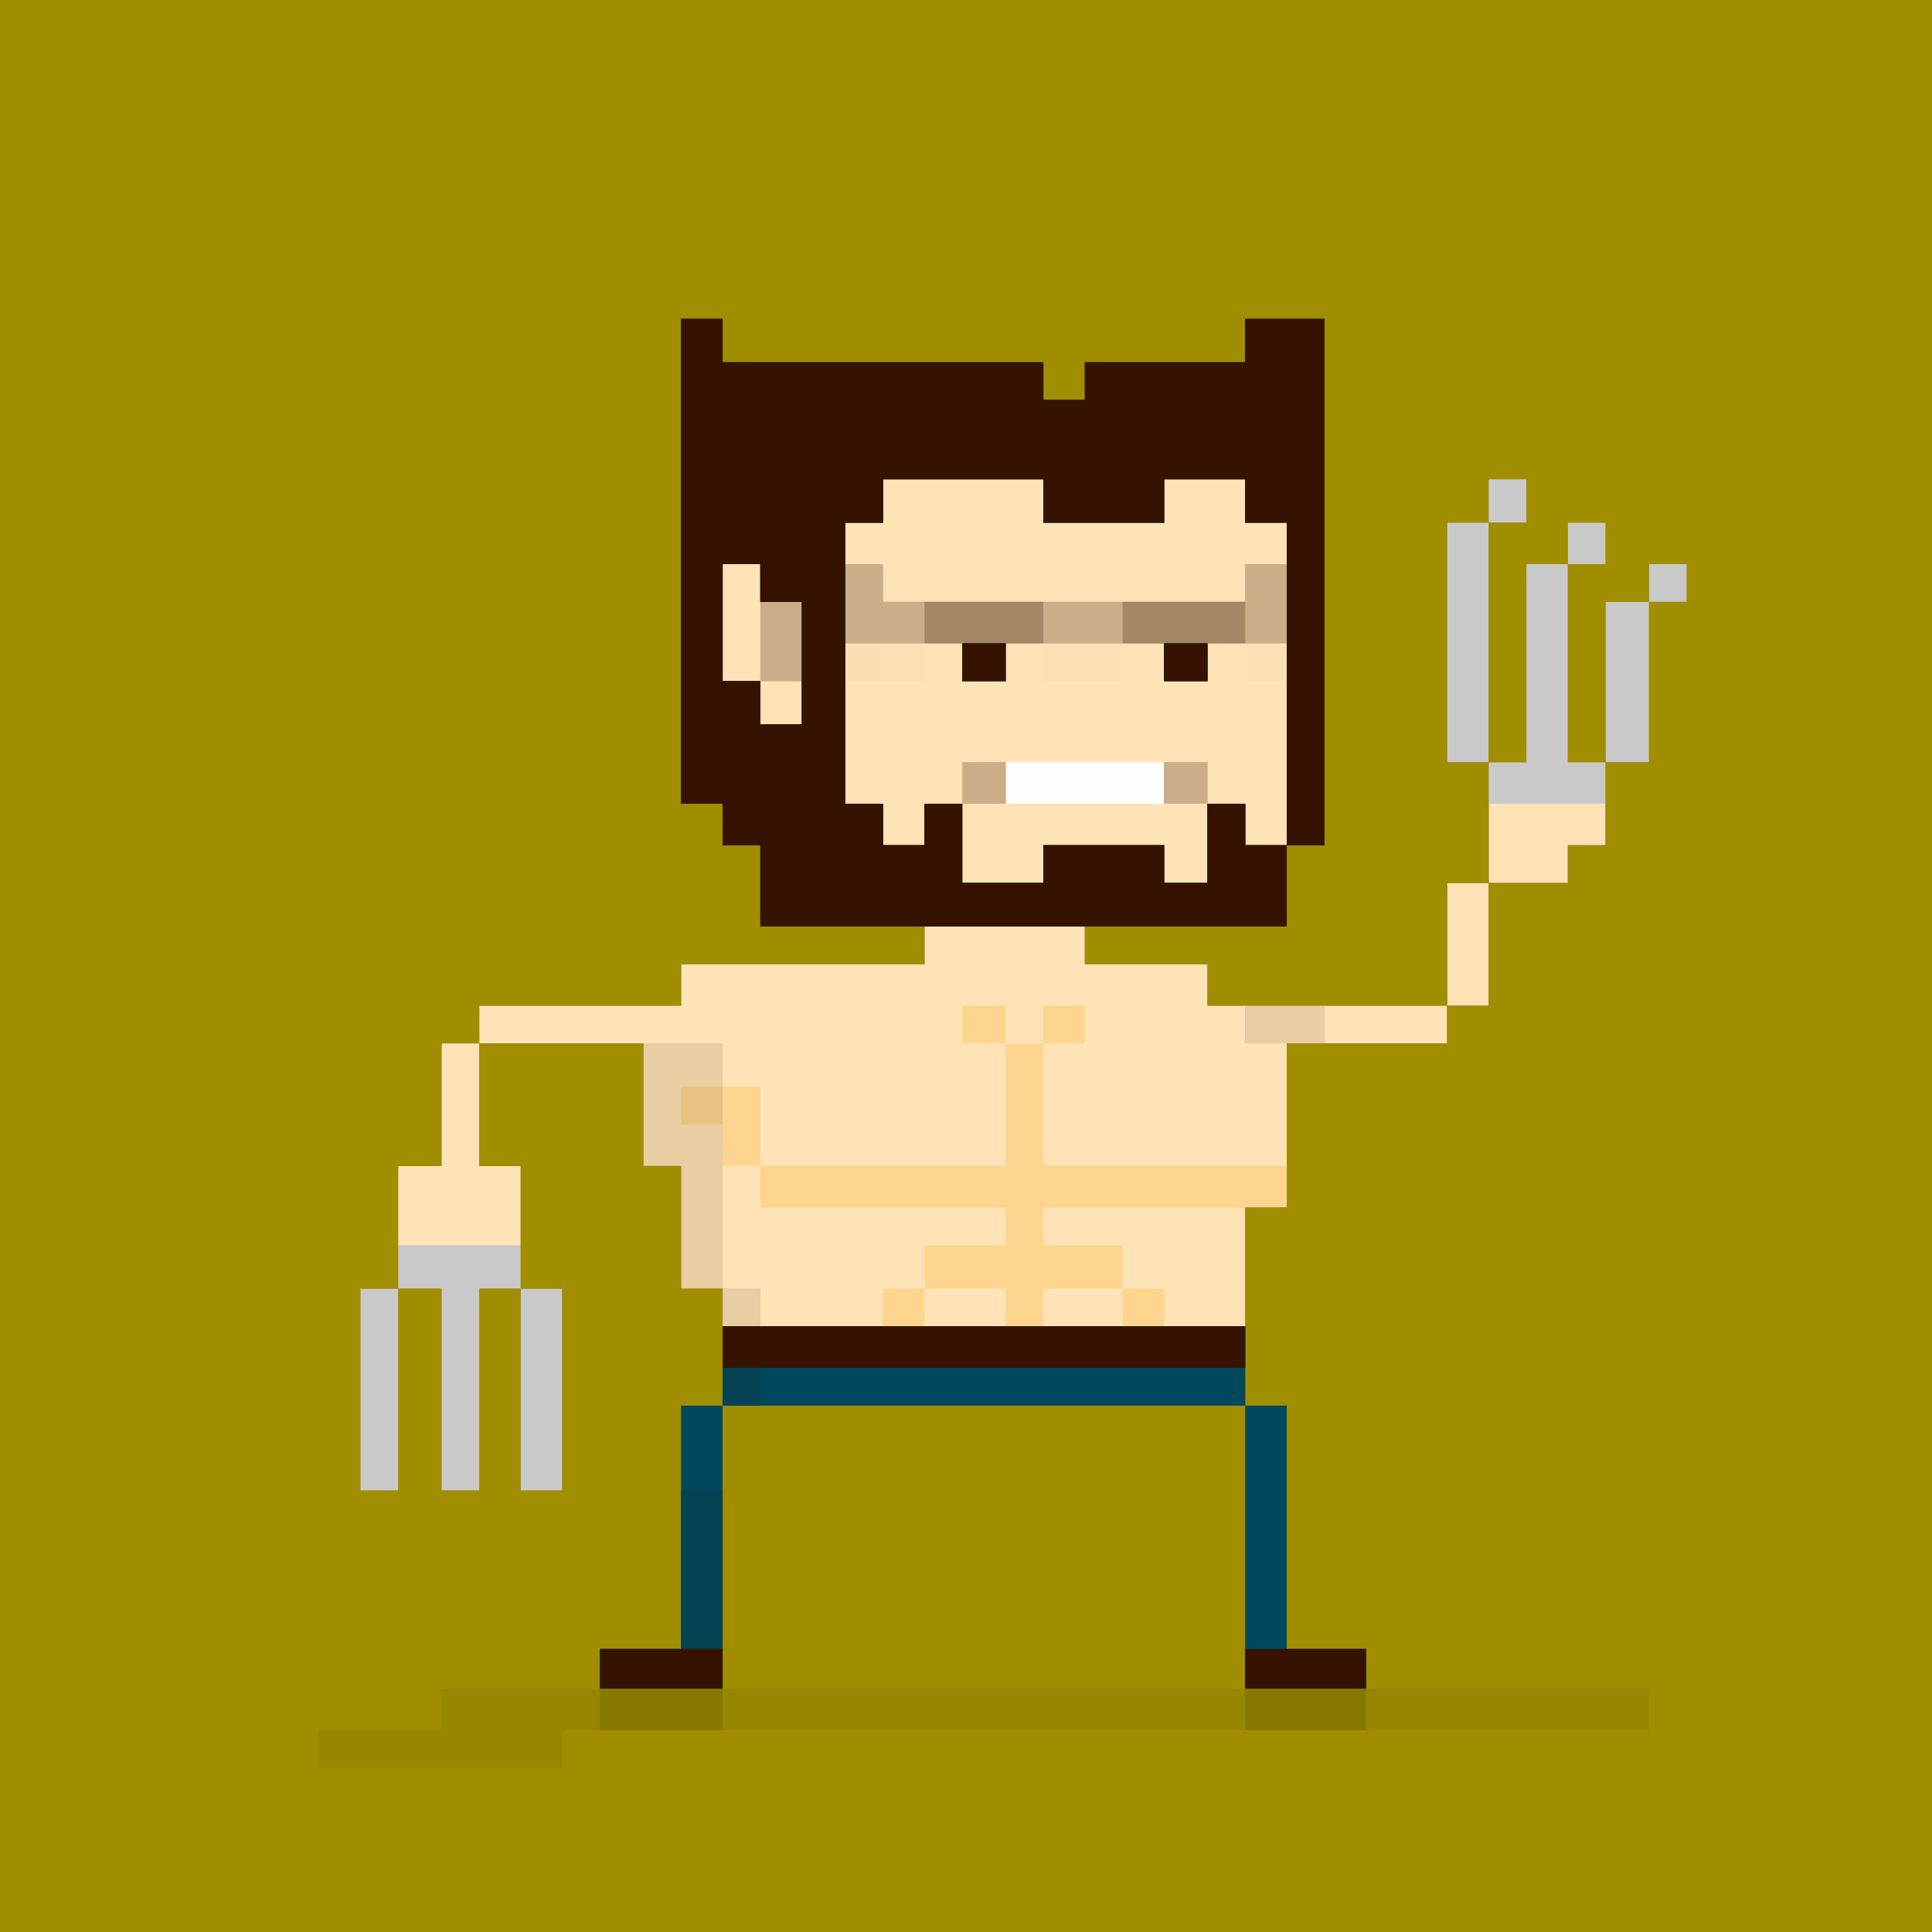 <?xml version="1.0" encoding="utf-8"?>
<!-- Generator: Adobe Illustrator 16.0.0, SVG Export Plug-In . SVG Version: 6.00 Build 0)  -->
<!DOCTYPE svg PUBLIC "-//W3C//DTD SVG 1.1//EN" "http://www.w3.org/Graphics/SVG/1.1/DTD/svg11.dtd">
<svg version="1.1"
	 id="svg3747" xmlns:dc="http://purl.org/dc/elements/1.1/" xmlns:cc="http://creativecommons.org/ns#" xmlns:rdf="http://www.w3.org/1999/02/22-rdf-syntax-ns#" xmlns:svg="http://www.w3.org/2000/svg"
	 xmlns="http://www.w3.org/2000/svg" xmlns:xlink="http://www.w3.org/1999/xlink" x="0px" y="0px" width="1024px" height="1024px"
	 viewBox="0 0 1024 1024" enable-background="new 0 0 1024 1024" xml:space="preserve">
<rect x="0" y="0" width="1024" height="1024" fill="#333333" stroke="none"/>
<g id="g3757">
	<path id="path3789" fill="#FEFEFE" d="M0,512V0h512h512v512v512H512H0V512z"/>
	<path id="path3787" fill="#FEE3B6" d="M0,512V0h512h512v512v512H512H0V512z M617,415v-11h-42h-42v11v11h42h42V415z"/>
	<path id="path3785" fill="#FBE0B3" d="M0,512V0h512h512v512v512H512H0V512z M468,693v-10h11h11v10v10h21.5H533v-10v-10h-21.5H490
		v-11.5V660h21.5H533v-10v-10h-65h-65v-11v-11h65h65v-32.5V553h10h10v32.5V618h64.5H682v-32.5V553h-11h-11v-10v-10h-10h-10v-11v-11
		h-32.5H575v-10v-10h-42.5H490v10v10h-64.5H361v11v11h-53.5H254v10v10h-10h-10v32.5V618h-11.5H211v21v21h32.5H276v-21v-21h-11h-11
		v-32.5V553h64.5H383v11.5V576h10h10v21v21h-10h-10v32.5V683h10h10v10v10h32.5H468V693z M510,543v-10h11.5H533v10v10h-11.5H510V543z
		 M553,543v-10h11h11v10v10h-11h-11V543z M595,693v-10h11h11v10v10h21.5H660v-31.5V640h-53.5H553v10v10h21h21v11.5V683h-21h-21v10
		v10h21h21V693z M767,543v-10h11h11v-32.5V468h21h21v-10v-10h10h10v-11v-11h-31h-31v21v21h-11h-11v32.5V533h-32.5H702v10v10h32.5
		H767V543z M553,458v-10h32h32v10v10h11.5H640v-21v-21h10h10v11v11h11h11v-43.5V361h-11h-11v-10v-10h-10h-10v10v10h-11.5H617v-10
		v-10h-11h-11v10v10h-21h-21v-10v-10h-10h-10v10v10h-11.5H510v-10v-10h-10h-10v10v10h-21h-21v32.5V426h10h10v11v11h11h11v-11v-11h10
		h10v21v21h21.5H553V458z M510,415v-11h11.5H533v11v11h-11.5H510V415z M617,415v-11h11.5H640v11v11h-11.5H617V415z M425,372.5V361
		h-11h-11v-31v-31h-10h-10v31v31h10h10v11.5V384h11h11V372.5z M660,309v-10h11h11v-11v-11h-11h-11v-11.5V254h-21.5H617v11.5V277h-32
		h-32v-11.5V254h-42.5H468v11.5V277h-10h-10v11v11h10h10v10v10h96h96V309z"/>
	<path id="path3783" fill="#FADFB3" d="M0,512V0h512h512v512v512H512H0V512z M468,693v-10h11h11v10v10h21.5H533v-10v-10h-21.5H490
		v-11.5V660h21.5H533v-10v-10h-65h-65v-11v-11h65h65v-32.5V553h10h10v32.5V618h64.5H682v-32.5V553h-11h-11v-10v-10h-10h-10v-11v-11
		h-32.5H575v-10v-10h-42.5H490v10v10h-64.5H361v11v11h-53.5H254v10v10h-10h-10v32.5V618h-11.5H211v21v21h32.5H276v-21v-21h-11h-11
		v-32.5V553h64.5H383v11.5V576h10h10v21v21h-10h-10v32.5V683h10h10v10v10h32.5H468V693z M510,543v-10h11.5H533v10v10h-11.5H510V543z
		 M553,543v-10h11h11v10v10h-11h-11V543z M595,693v-10h11h11v10v10h21.5H660v-31.5V640h-53.5H553v10v10h21h21v11.5V683h-21h-21v10
		v10h21h21V693z M767,543v-10h11h11v-32.5V468h21h21v-10v-10h10h10v-11v-11h-31h-31v21v21h-11h-11v32.5V533h-32.5H702v10v10h32.5
		H767V543z M553,458v-10h32h32v10v10h11.5H640v-21v-21h10h10v11v11h11h11v-53.5V341h-21h-21v10v10h-11.5H617v-10v-10h-42h-42v10v10
		h-11.5H510v-10v-10h-21h-21v10v10h-10h-10v32.5V426h10h10v11v11h11h11v-11v-11h10h10v21v21h21.5H553V458z M510,415v-11h11.5H533v11
		v11h-11.5H510V415z M617,415v-11h11.5H640v11v11h-11.5H617V415z M425,372.5V361h-11h-11v-31v-31h-10h-10v31v31h10h10v11.5V384h11
		h11V372.5z M660,309v-10h11h11v-11v-11h-11h-11v-11.5V254h-21.5H617v11.5V277h-32h-32v-11.5V254h-42.5H468v11.5V277h-10h-10v11v11
		h10h10v10v10h96h96V309z"/>
	<path id="path3781" fill="#FED58F" d="M0,512V0h512h512v512v512H512H0V512z M468,693v-10h11h11v10v10h21.5H533v-10v-10h-21.5H490
		v-11.5V660h21.5H533v-10v-10h-65h-65v-11v-11h65h65v-32.5V553h10h10v32.5V618h64.5H682v-32.5V553h-11h-11v-10v-10h-10h-10v-11v-11
		h-32.5H575v-10v-10h-42.5H490v10v10h-64.5H361v11v11h-53.5H254v10v10h-10h-10v32.5V618h-11.5H211v21v21h32.5H276v-21v-21h-11h-11
		v-32.5V553h64.5H383v11.5V576h10h10v21v21h-10h-10v32.5V683h10h10v10v10h32.5H468V693z M510,543v-10h11.5H533v10v10h-11.5H510V543z
		 M553,543v-10h11h11v10v10h-11h-11V543z M595,693v-10h11h11v10v10h21.5H660v-31.5V640h-53.5H553v10v10h21h21v11.5V683h-21h-21v10
		v10h21h21V693z M767,543v-10h11h11v-32.5V468h21h21v-10v-10h10h10v-11v-11h-31h-31v21v21h-11h-11v32.5V533h-32.5H702v10v10h32.5
		H767V543z M553,458v-10h32h32v10v10h11.5H640v-21v-21h10h10v11v11h11h11v-53.5V341h-21h-21v10v10h-11.5H617v-10v-10h-42h-42v10v10
		h-11.5H510v-10v-10h-31h-31v42.5V426h10h10v11v11h11h11v-11v-11h10h10v21v21h21.5H553V458z M510,415v-11h11.5H533v11v11h-11.5H510
		V415z M617,415v-11h11.5H640v11v11h-11.5H617V415z M425,372.5V361h-11h-11v-31v-31h-10h-10v31v31h10h10v11.5V384h11h11V372.5z
		 M660,309v-10h11h11v-11v-11h-11h-11v-11.5V254h-21.5H617v11.5V277h-32h-32v-11.5V254h-42.5H468v11.5V277h-10h-10v11v11h10h10v10
		v10h96h96V309z"/>
	<path id="path3779" fill="#CAC9CA" d="M0,512V0h512h512v512v512H512H0V512z M660,671.5V640h11h11v-43.5V553h-11h-11v-10v-10h-10
		h-10v-11v-11h-32.5H575v-10v-10h-42.5H490v10v10h-64.5H361v11v11h-53.5H254v10v10h-10h-10v32.5V618h-11.5H211v21v21h32.5H276v-21
		v-21h-11h-11v-32.5V553h64.5H383v65v65h10h10v10v10h128.5H660V671.5z M767,543v-10h11h11v-32.5V468h21h21v-10v-10h10h10v-11v-11
		h-31h-31v21v21h-11h-11v32.5V533h-32.5H702v10v10h32.5H767V543z M553,458v-10h32h32v10v10h11.5H640v-21v-21h10h10v11v11h11h11
		v-53.5V341h-21h-21v10v10h-11.5H617v-10v-10h-42h-42v10v10h-11.5H510v-10v-10h-31h-31v42.5V426h10h10v11v11h11h11v-11v-11h10h10v21
		v21h21.5H553V458z M510,415v-11h11.5H533v11v11h-11.5H510V415z M617,415v-11h11.5H640v11v11h-11.5H617V415z M425,372.5V361h-11h-11
		v-31v-31h-10h-10v31v31h10h10v11.5V384h11h11V372.5z M660,309v-10h11h11v-11v-11h-11h-11v-11.5V254h-21.5H617v11.5V277h-32h-32
		v-11.5V254h-42.5H468v11.5V277h-10h-10v11v11h10h10v10v10h96h96V309z"/>
	<path id="path3777" fill="#E9CDA3" d="M0,512V0h512h512v512v512H512H0V512z M211,736.5V683h11.5H234v53.5V790h10h10v-53.5V683h11
		h11v53.5V790h11h11v-53.5V683h-11h-11v-32.5V618h-11h-11v-32.5V553h64.5H383v65v65h10h10v10v10h128.5H660v-31.5V640h11h11v-43.5
		V553h-11h-11v-10v-10h-10h-10v-11v-11h-32.5H575v-10v-10h-42.5H490v10v10h-64.5H361v11v11h-53.5H254v10v10h-10h-10v32.5V618h-11.5
		H211v32.5V683h-10h-10v53.5V790h10h10V736.5z M767,543v-10h11h11v-32.5V468h21h21v-10v-10h10h10v-22v-22h11.5H874v-42.5V319h10h10
		v-10v-10h-10h-10v10v10h-11.5H851v42.5V404h-10h-10v-52.5V299h10h10v-11v-11h-10h-10v11v11h-11h-11v52.5V404h-10h-10v-63.5V277h10
		h10v-11.5V254h-10h-10v11.5V277h-11h-11v63.5V404h11h11v32v32h-11h-11v32.5V533h-32.5H702v10v10h32.5H767V543z M553,458v-10h32h32
		v10v10h11.5H640v-21v-21h10h10v11v11h11h11v-53.5V341h-21h-21v10v10h-11.5H617v-10v-10h-42h-42v10v10h-11.5H510v-10v-10h-31h-31
		v42.5V426h10h10v11v11h11h11v-11v-11h10h10v21v21h21.5H553V458z M510,415v-11h11.5H533v11v11h-11.5H510V415z M617,415v-11h11.5H640
		v11v11h-11.5H617V415z M425,372.5V361h-11h-11v-31v-31h-10h-10v31v31h10h10v11.5V384h11h11V372.5z M660,309v-10h11h11v-11v-11h-11
		h-11v-11.5V254h-21.5H617v11.5V277h-32h-32v-11.5V254h-42.5H468v11.5V277h-10h-10v11v11h10h10v10v10h96h96V309z"/>
	<path id="path3775" fill="#E9C180" d="M0,512V0h512h512v512v512H512H0V512z M211,736.5V683h11.5H234v53.5V790h10h10v-53.5V683h11
		h11v53.5V790h11h11v-53.5V683h-11h-11v-32.5V618h-11h-11v-32.5V553h43.5H341v32.5V618h10h10v32.5V683h11h11v10v10h138.5H660v-31.5
		V640h11h11v-43.5V553h42.5H767v-10v-10h11h11v-32.5V468h21h21v-10v-10h10h10v-22v-22h11.5H874v-42.5V319h10h10v-10v-10h-10h-10v10
		v10h-11.5H851v42.5V404h-10h-10v-52.5V299h10h10v-11v-11h-10h-10v11v11h-11h-11v52.5V404h-10h-10v-63.5V277h10h10v-11.5V254h-10
		h-10v11.5V277h-11h-11v63.5V404h11h11v32v32h-11h-11v32.5V533h-63.5H640v-11v-11h-32.5H575v-10v-10h-42.5H490v10v10h-64.5H361v11
		v11h-53.5H254v10v10h-10h-10v32.5V618h-11.5H211v32.5V683h-10h-10v53.5V790h10h10V736.5z M361,586v-10h11h11v10v10h-11h-11V586z
		 M553,458v-10h32h32v10v10h11.5H640v-21v-21h10h10v11v11h11h11v-53.5V341h-21h-21v10v10h-11.5H617v-10v-10h-42h-42v10v10h-11.5H510
		v-10v-10h-31h-31v42.5V426h10h10v11v11h11h11v-11v-11h10h10v21v21h21.5H553V458z M510,415v-11h11.5H533v11v11h-11.5H510V415z
		 M617,415v-11h11.5H640v11v11h-11.5H617V415z M425,372.5V361h-11h-11v-31v-31h-10h-10v31v31h10h10v11.5V384h11h11V372.5z M660,309
		v-10h11h11v-11v-11h-11h-11v-11.5V254h-21.5H617v11.5V277h-32h-32v-11.5V254h-42.5H468v11.5V277h-10h-10v11v11h10h10v10v10h96h96
		V309z"/>
	<path id="path3773" fill="#CBAE88" d="M0,512V0h512h512v512v512H512H0V512z M211,736.5V683h11.5H234v53.5V790h10h10v-53.5V683h11
		h11v53.5V790h11h11v-53.5V683h-11h-11v-32.5V618h-11h-11v-32.5V553h43.5H341v32.5V618h10h10v32.5V683h11h11v10v10h138.5H660v-31.5
		V640h11h11v-43.5V553h42.5H767v-10v-10h11h11v-32.5V468h21h21v-10v-10h10h10v-22v-22h11.5H874v-42.5V319h10h10v-10v-10h-10h-10v10
		v10h-11.5H851v42.5V404h-10h-10v-52.5V299h10h10v-11v-11h-10h-10v11v11h-11h-11v52.5V404h-10h-10v-63.5V277h10h10v-11.5V254h-10
		h-10v11.5V277h-11h-11v63.5V404h11h11v32v32h-11h-11v32.5V533h-63.5H640v-11v-11h-32.5H575v-10v-10h-42.5H490v10v10h-64.5H361v11
		v11h-53.5H254v10v10h-10h-10v32.5V618h-11.5H211v32.5V683h-10h-10v53.5V790h10h10V736.5z M553,458v-10h32h32v10v10h11.5H640v-21
		v-21h10h10v11v11h11h11v-53.5V341h-21h-21v10v10h-11.5H617v-10v-10h-42h-42v10v10h-11.5H510v-10v-10h-31h-31v42.5V426h10h10v11v11
		h11h11v-11v-11h10h10v21v21h21.5H553V458z M510,415v-11h11.5H533v11v11h-11.5H510V415z M617,415v-11h11.5H640v11v11h-11.5H617V415z
		 M425,372.5V361h-11h-11v-31v-31h-10h-10v31v31h10h10v11.5V384h11h11V372.5z M660,309v-10h11h11v-11v-11h-11h-11v-11.5V254h-21.5
		H617v11.5V277h-32h-32v-11.5V254h-42.5H468v11.5V277h-10h-10v11v11h10h10v10v10h96h96V309z"/>
	<path id="path3771" fill="#A58765" d="M0,512V0h512h512v512v512H512H0V512z M211,736.5V683h11.5H234v53.5V790h10h10v-53.5V683h11
		h11v53.5V790h11h11v-53.5V683h-11h-11v-32.5V618h-11h-11v-32.5V553h43.5H341v32.5V618h10h10v32.5V683h11h11v10v10h138.5H660v-31.5
		V640h11h11v-43.5V553h42.5H767v-10v-10h11h11v-32.5V468h21h21v-10v-10h10h10v-22v-22h11.5H874v-42.5V319h10h10v-10v-10h-10h-10v10
		v10h-11.5H851v42.5V404h-10h-10v-52.5V299h10h10v-11v-11h-10h-10v11v11h-11h-11v52.5V404h-10h-10v-63.5V277h10h10v-11.5V254h-10
		h-10v11.5V277h-11h-11v63.5V404h11h11v32v32h-11h-11v32.5V533h-63.5H640v-11v-11h-32.5H575v-10v-10h-42.5H490v10v10h-64.5H361v11
		v11h-53.5H254v10v10h-10h-10v32.5V618h-11.5H211v32.5V683h-10h-10v53.5V790h10h10V736.5z M553,458v-10h32h32v10v10h11.5H640v-21
		v-21h10h10v11v11h11h11v-85.5V277h-11h-11v-11.5V254h-21.5H617v11.5V277h-32h-32v-11.5V254h-42.5H468v11.5V277h-10h-10v74.5V426h10
		h10v11v11h11h11v-11v-11h10h10v21v21h21.5H553V458z M510,351v-10h-10h-10v-11v-11h31.5H553v11v11h-10h-10v10v10h-11.5H510V351z
		 M617,351v-10h-11h-11v-11v-11h32.5H660v11v11h-10h-10v10v10h-11.5H617V351z M425,351.5V319h-11h-11v-10v-10h-10h-10v31v31h10h10
		v11.5V384h11h11V351.5z"/>
	<path id="path3769" fill="#A08E00" d="M0,512V0h512h512v512v512H512H0V512z M211,736.5V683h11.5H234v53.5V790h10h10v-53.5V683h11
		h11v53.5V790h11h11v-53.5V683h-11h-11v-32.5V618h-11h-11v-32.5V553h43.5H341v32.5V618h10h10v32.5V683h11h11v10v10h138.5H660v-31.5
		V640h11h11v-43.5V553h42.5H767v-10v-10h11h11v-32.5V468h21h21v-10v-10h10h10v-22v-22h11.5H874v-42.5V319h10h10v-10v-10h-10h-10v10
		v10h-11.5H851v42.5V404h-10h-10v-52.5V299h10h10v-11v-11h-10h-10v11v11h-11h-11v52.5V404h-10h-10v-63.5V277h10h10v-11.5V254h-10
		h-10v11.5V277h-11h-11v63.5V404h11h11v32v32h-11h-11v32.5V533h-63.5H640v-11v-11h-32.5H575v-10v-10h-42.5H490v10v10h-64.5H361v11
		v11h-53.5H254v10v10h-10h-10v32.5V618h-11.5H211v32.5V683h-10h-10v53.5V790h10h10V736.5z M553,458v-10h32h32v10v10h11.5H640v-21
		v-21h10h10v11v11h11h11v-85.5V277h-11h-11v-11.5V254h-21.5H617v11.5V277h-32h-32v-11.5V254h-42.5H468v11.5V277h-10h-10v74.5V426h10
		h10v11v11h11h11v-11v-11h10h10v21v21h21.5H553V458z M510,351v-10h11.5H533v10v10h-11.5H510V351z M617,351v-10h11.5H640v10v10h-11.5
		H617V351z M425,351.5V319h-11h-11v-10v-10h-10h-10v31v31h10h10v11.5V384h11h11V351.5z"/>
	<path id="path3767" fill="#978600" d="M169,927v-10h32.5H234v-11v-11h42h42v-10.5V874h21.5H361v-64.5V745h11h11v-21v-21h138.5H660
		v21v21h11h11v64.5V874h21h21v10.5V895h75h75v11v11H586H298v10v10h-64.5H169V927z M660,820v-75H521.5H383v75v75h138.5H660V820z
		 M403,469.5V448h-10h-10v-11v-11h-11h-11V297.5V169h11h11v11.5V192h85h85v10v10h11h11v-10v-10h42.5H660v-11.5V169h21h21v139.5V448
		h-10h-10v21.5V491H542.5H403V469.5z M553,458v-10h32h32v10v10h11.5H640v-21v-21h10h10v11v11h11h11v-85.5V277h-11h-11v-11.5V254
		h-21.5H617v11.5V277h-32h-32v-11.5V254h-42.5H468v11.5V277h-10h-10v74.5V426h10h10v11v11h11h11v-11v-11h10h10v21v21h21.5H553V458z
		 M510,351v-10h11.5H533v10v10h-11.5H510V351z M617,351v-10h11.5H640v10v10h-11.5H617V351z M425,351.5V319h-11h-11v-10v-10h-10h-10
		v31v31h10h10v11.5V384h11h11V351.5z"/>
	<path id="path3765" fill="#877800" d="M318,895.5V874h21.5H361v-64.5V745h11h11v-21v-21h138.5H660v21v21h11h11v64.5V874h21h21v21.5
		V917h-32h-32v-86v-86H521.5H383v86v86h-32.5H318V895.5z M403,469.5V448h-10h-10v-11v-11h-11h-11V297.5V169h11h11v11.5V192h85h85v10
		v10h11h11v-10v-10h42.5H660v-11.5V169h21h21v139.5V448h-10h-10v21.5V491H542.5H403V469.5z M553,458v-10h32h32v10v10h11.5H640v-21
		v-21h10h10v11v11h11h11v-85.5V277h-11h-11v-11.5V254h-21.5H617v11.5V277h-32h-32v-11.5V254h-42.5H468v11.5V277h-10h-10v74.5V426h10
		h10v11v11h11h11v-11v-11h10h10v21v21h21.5H553V458z M510,351v-10h11.5H533v10v10h-11.5H510V351z M617,351v-10h11.5H640v10v10h-11.5
		H617V351z M425,351.5V319h-11h-11v-10v-10h-10h-10v31v31h10h10v11.5V384h11h11V351.5z"/>
	<path id="path3763" fill="#00485D" d="M318,884.5V874h21.5H361v-64.5V745h11h11v-21v-21h138.5H660v21v21h11h11v64.5V874h21h21v10.5
		V895h-32h-32v-75v-75H521.5H383v75v75h-32.5H318V884.5z M403,469.5V448h-10h-10v-11v-11h-11h-11V297.5V169h11h11v11.5V192h85h85v10
		v10h11h11v-10v-10h42.5H660v-11.5V169h21h21v139.5V448h-10h-10v21.5V491H542.5H403V469.5z M553,458v-10h32h32v10v10h11.5H640v-21
		v-21h10h10v11v11h11h11v-85.5V277h-11h-11v-11.5V254h-21.5H617v11.5V277h-32h-32v-11.5V254h-42.5H468v11.5V277h-10h-10v74.5V426h10
		h10v11v11h11h11v-11v-11h10h10v21v21h21.5H553V458z M510,351v-10h11.5H533v10v10h-11.5H510V351z M617,351v-10h11.5H640v10v10h-11.5
		H617V351z M425,351.5V319h-11h-11v-10v-10h-10h-10v31v31h10h10v11.5V384h11h11V351.5z"/>
	<path id="path3761" fill="#044253" d="M318,884.5V874h21.5H361v-42v-42h11h11v52.5V895h-32.5H318V884.5z M660,884.5V874h32h32v10.5
		V895h-32h-32V884.5z M383,724v-21h138.5H660v11v11H531.5H403v10v10h-10h-10V724z M403,469.5V448h-10h-10v-11v-11h-11h-11V297.5V169
		h11h11v11.5V192h85h85v10v10h11h11v-10v-10h42.5H660v-11.5V169h21h21v139.5V448h-10h-10v21.5V491H542.5H403V469.5z M553,458v-10h32
		h32v10v10h11.5H640v-21v-21h10h10v11v11h11h11v-85.5V277h-11h-11v-11.5V254h-21.5H617v11.5V277h-32h-32v-11.5V254h-42.5H468v11.5
		V277h-10h-10v74.5V426h10h10v11v11h11h11v-11v-11h10h10v21v21h21.5H553V458z M510,351v-10h11.5H533v10v10h-11.5H510V351z M617,351
		v-10h11.5H640v10v10h-11.5H617V351z M425,351.5V319h-11h-11v-10v-10h-10h-10v31v31h10h10v11.5V384h11h11V351.5z"/>
	<path id="path3759" fill="#361300" d="M318,884.5V874h32.5H383v10.5V895h-32.5H318V884.5z M660,884.5V874h32h32v10.5V895h-32h-32
		V884.5z M383,714v-11h138.5H660v11v11H521.5H383V714z M403,469.5V448h-10h-10v-11v-11h-11h-11V297.5V169h11h11v11.5V192h85h85v10
		v10h11h11v-10v-10h42.5H660v-11.5V169h21h21v139.5V448h-10h-10v21.5V491H542.5H403V469.5z M553,458v-10h32h32v10v10h11.5H640v-21
		v-21h10h10v11v11h11h11v-85.5V277h-11h-11v-11.5V254h-21.5H617v11.5V277h-32h-32v-11.5V254h-42.5H468v11.5V277h-10h-10v74.5V426h10
		h10v11v11h11h11v-11v-11h10h10v21v21h21.5H553V458z M510,351v-10h11.5H533v10v10h-11.5H510V351z M617,351v-10h11.5H640v10v10h-11.5
		H617V351z M425,351.5V319h-11h-11v-10v-10h-10h-10v31v31h10h10v11.5V384h11h11V351.5z"/>
</g>
</svg>
